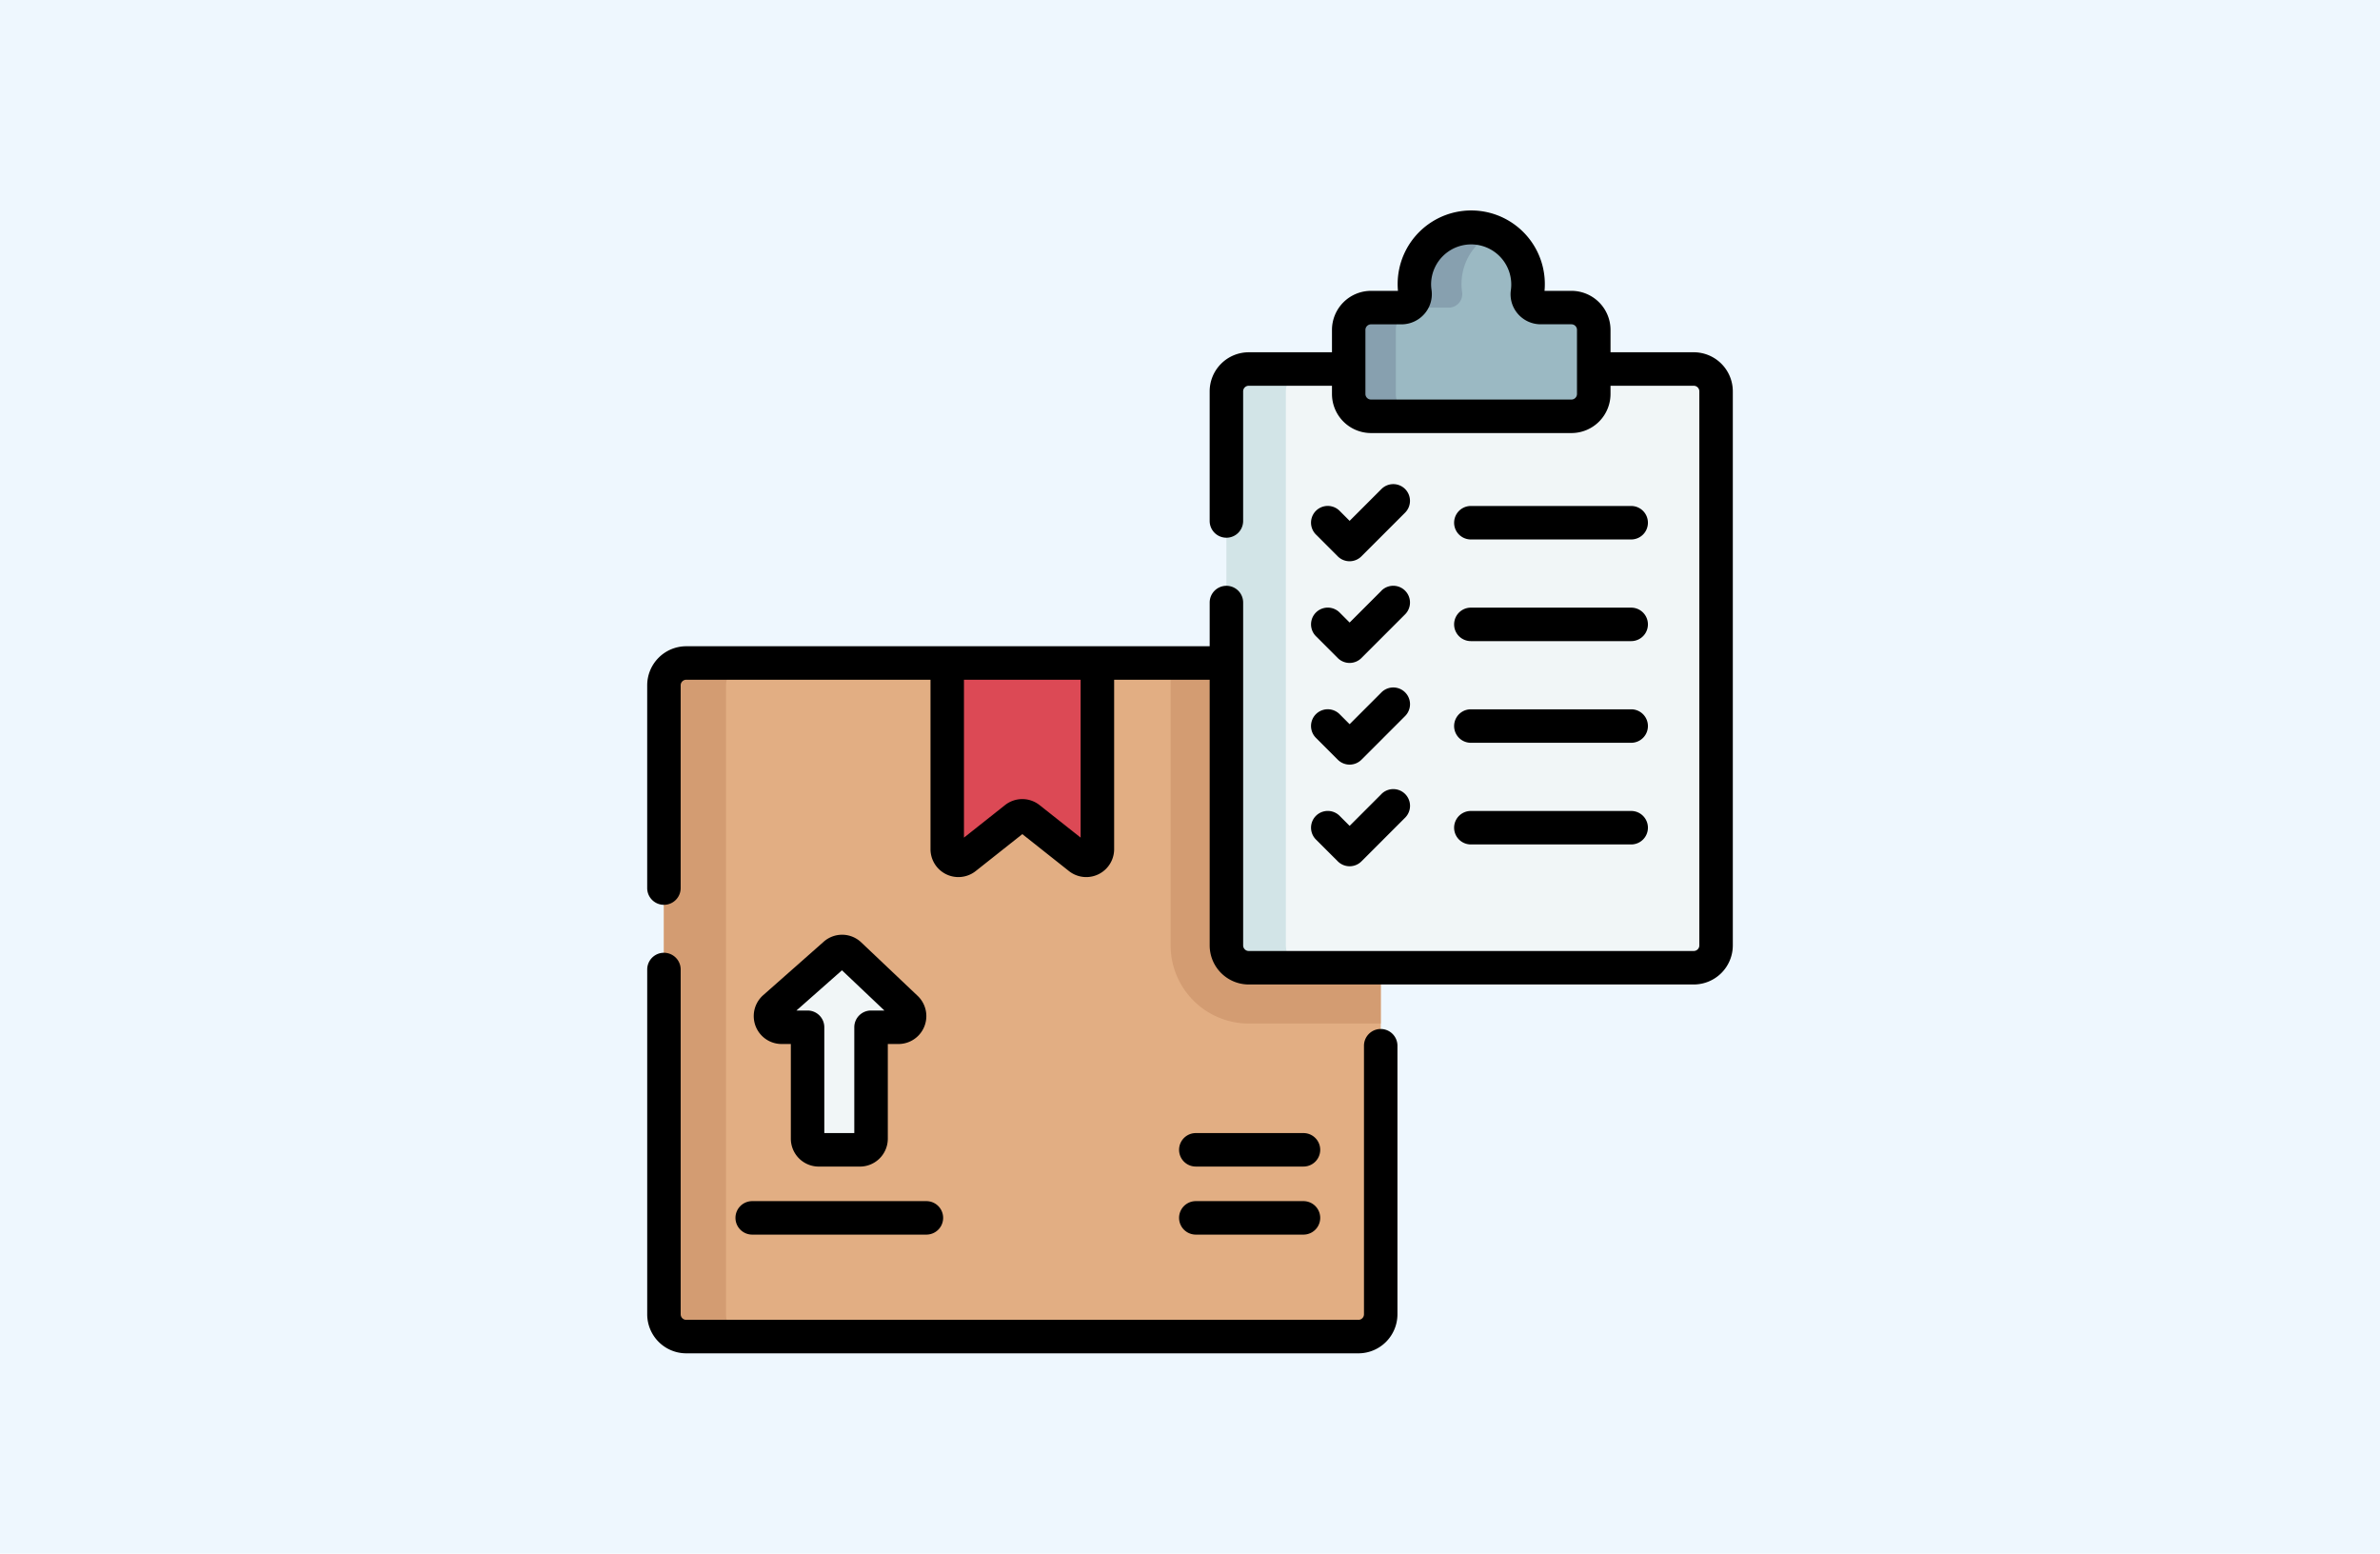 <svg xmlns="http://www.w3.org/2000/svg" width="190" height="124" viewBox="0 0 190 124"><g transform="translate(-180.319 -1760)"><rect width="190" height="124" transform="translate(180.319 1760)" fill="#eef7fe"/><g transform="translate(219.213 1776.798)"><g transform="translate(14.109 36.118)"><path d="M75.714,256.492H22.056a1.782,1.782,0,0,1-1.782-1.782v-50.2a1.782,1.782,0,0,1,1.782-1.782H75.714A1.782,1.782,0,0,1,77.5,204.51v50.2A1.782,1.782,0,0,1,75.714,256.492Z" transform="translate(-20.274 -202.728)" fill="#e2ae83"/></g><g transform="translate(54.559 36.118)"><path d="M262.3,202.728H247.31V225.27a6.243,6.243,0,0,0,6.236,6.236h10.537v-27A1.782,1.782,0,0,0,262.3,202.728Z" transform="translate(-247.31 -202.728)" fill="#d39c72"/></g><g transform="translate(14.109 36.118)"><path d="M25.229,254.71v-50.2a1.782,1.782,0,0,1,1.782-1.782H22.056a1.782,1.782,0,0,0-1.782,1.782v50.2a1.782,1.782,0,0,0,1.782,1.782H27.01A1.782,1.782,0,0,1,25.229,254.71Z" transform="translate(-20.274 -202.728)" fill="#d39c72"/></g><g transform="translate(36.727 36.118)"><path d="M157.766,218.286l-4-3.165a.891.891,0,0,0-1.106,0l-4,3.165a.891.891,0,0,1-1.444-.7v-14.86H159.21v14.86A.891.891,0,0,1,157.766,218.286Z" transform="translate(-147.223 -202.728)" fill="#dc4955"/></g><g transform="translate(22.618 59.152)"><path d="M71.879,347.837h3.285a.891.891,0,0,0,.891-.891v-8.892H78.24a.891.891,0,0,0,.613-1.538l-4.5-4.259a.891.891,0,0,0-1.2-.021l-4.822,4.259a.891.891,0,0,0,.59,1.559h2.066v8.892A.891.891,0,0,0,71.879,347.837Z" transform="translate(-68.03 -332.013)" fill="#f1f6f7"/></g><g transform="translate(59.012 12.655)"><path d="M274.091,118.818h35.528a1.782,1.782,0,0,0,1.782-1.782V72.813a1.782,1.782,0,0,0-1.782-1.782H274.091a1.782,1.782,0,0,0-1.782,1.782v44.224A1.782,1.782,0,0,0,274.091,118.818Z" transform="translate(-272.309 -71.031)" fill="#f1f6f7"/></g><g transform="translate(59.012 12.655)"><path d="M277.058,117.037V72.813a1.782,1.782,0,0,1,1.782-1.782h-4.749a1.782,1.782,0,0,0-1.782,1.782v44.224a1.782,1.782,0,0,0,1.782,1.782h4.749A1.782,1.782,0,0,1,277.058,117.037Z" transform="translate(-272.309 -71.031)" fill="#d2e4e7"/></g><g transform="translate(68.776 1.335)"><path d="M344.893,13.913H342.44a1.063,1.063,0,0,1-1.059-1.208,4.539,4.539,0,1,0-9.028-.67,4.494,4.494,0,0,0,.048.658,1.08,1.08,0,0,1-1.079,1.22h-2.431a1.782,1.782,0,0,0-1.782,1.782v5.114a1.782,1.782,0,0,0,1.782,1.782h16a1.782,1.782,0,0,0,1.782-1.782V15.695A1.782,1.782,0,0,0,344.893,13.913Z" transform="translate(-327.11 -7.496)" fill="#9bb9c3"/></g><g transform="translate(68.776 1.335)"><path d="M330.873,20.809V15.7a1.782,1.782,0,0,1,1.782-1.782h2.431a1.08,1.08,0,0,0,1.079-1.22A4.536,4.536,0,0,1,338.774,7.9a4.464,4.464,0,0,0-1.422-.385,4.54,4.54,0,0,0-5,4.516,4.494,4.494,0,0,0,.048.658,1.08,1.08,0,0,1-1.079,1.22h-2.431A1.782,1.782,0,0,0,327.11,15.7v5.114a1.782,1.782,0,0,0,1.782,1.782h3.763A1.782,1.782,0,0,1,330.873,20.809Z" transform="translate(-327.11 -7.497)" fill="#87a0af"/></g><g transform="translate(12.773 0)"><path d="M71.331,338.631a1.336,1.336,0,0,0-1.336,1.336V361.4a.446.446,0,0,1-.445.445H15.891a.446.446,0,0,1-.445-.445V333.883a1.336,1.336,0,0,0-2.672,0V361.4a3.121,3.121,0,0,0,3.118,3.118H69.549a3.121,3.121,0,0,0,3.118-3.118V339.967A1.336,1.336,0,0,0,71.331,338.631Z" transform="translate(-12.773 -273.3)"/><path d="M52.326,445.146a1.336,1.336,0,0,0,1.336,1.336H67.569a1.336,1.336,0,1,0,0-2.672H53.662A1.336,1.336,0,0,0,52.326,445.146Z" transform="translate(-45.279 -364.74)"/><path d="M65.712,342.99H69a2.229,2.229,0,0,0,2.227-2.227v-7.556h.848a2.227,2.227,0,0,0,1.532-3.844L69.109,325.1a2.215,2.215,0,0,0-3.006-.052l-4.822,4.259a2.227,2.227,0,0,0,1.474,3.9h.73v7.556A2.23,2.23,0,0,0,65.712,342.99Zm1.855-15.666,3.388,3.21H69.887a1.336,1.336,0,0,0-1.336,1.336v8.447H66.157v-8.447a1.336,1.336,0,0,0-1.336-1.336h-.889Z" transform="translate(-52.018 -266.678)"/><path d="M252.439,446.482h8.595a1.336,1.336,0,1,0,0-2.672h-8.595a1.336,1.336,0,1,0,0,2.672Z" transform="translate(-208.642 -364.74)"/><path d="M252.439,416h8.595a1.336,1.336,0,0,0,0-2.672h-8.595a1.336,1.336,0,1,0,0,2.672Z" transform="translate(-208.642 -339.69)"/><path d="M96.322,11.318H89.677V9.534a3.121,3.121,0,0,0-3.118-3.118H84.408a5.875,5.875,0,1,0-11.725-.542c0,.181.009.362.025.542H70.558A3.121,3.121,0,0,0,67.44,9.534v1.785H60.794a3.121,3.121,0,0,0-3.118,3.118V24.784a1.336,1.336,0,0,0,2.672,0V14.436a.446.446,0,0,1,.445-.445H67.44v.657a3.121,3.121,0,0,0,3.118,3.118h16a3.121,3.121,0,0,0,3.118-3.118v-.657h6.646a.446.446,0,0,1,.445.445V58.66a.446.446,0,0,1-.445.445H60.794a.446.446,0,0,1-.445-.445V31.294a1.336,1.336,0,1,0-2.672,0v3.488H15.891A3.121,3.121,0,0,0,12.773,37.9V54.084a1.336,1.336,0,1,0,2.672,0V37.9a.446.446,0,0,1,.445-.445h19.5V50.978A2.227,2.227,0,0,0,39,52.724l3.72-2.946,3.72,2.946a2.227,2.227,0,0,0,3.61-1.746V37.454h7.627V58.66a3.121,3.121,0,0,0,3.118,3.118H96.322A3.121,3.121,0,0,0,99.44,58.66V14.436a3.121,3.121,0,0,0-3.117-3.118ZM87,14.647a.446.446,0,0,1-.445.445h-16a.446.446,0,0,1-.445-.445V9.534a.446.446,0,0,1,.445-.445h2.431a2.434,2.434,0,0,0,1.844-.845,2.385,2.385,0,0,0,.557-1.908,3.16,3.16,0,0,1-.034-.461,3.2,3.2,0,1,1,6.37.47,2.375,2.375,0,0,0,.551,1.9,2.411,2.411,0,0,0,1.83.84h2.453A.446.446,0,0,1,87,9.534v5.114ZM47.377,50.057,44.1,47.464a2.219,2.219,0,0,0-2.765,0l-3.274,2.593v-12.6h9.314v12.6Z" transform="translate(-12.773 0)"/><path d="M317.753,123a1.336,1.336,0,0,0-1.89,0l-2.54,2.54-.8-.8a1.336,1.336,0,0,0-1.89,1.89l1.742,1.742a1.336,1.336,0,0,0,1.89,0l3.485-3.485A1.337,1.337,0,0,0,317.753,123Z" transform="translate(-257.247 -100.766)"/><path d="M375.677,135.063h12.8a1.336,1.336,0,0,0,0-2.672h-12.8a1.336,1.336,0,0,0,0,2.672Z" transform="translate(-309.923 -108.804)"/><path d="M315.863,168.545l-2.54,2.54-.8-.8a1.336,1.336,0,0,0-1.89,1.89l1.742,1.742a1.336,1.336,0,0,0,1.89,0l3.485-3.485a1.336,1.336,0,1,0-1.89-1.89Z" transform="translate(-257.246 -138.195)"/><path d="M375.677,180.605h12.8a1.336,1.336,0,1,0,0-2.672h-12.8a1.336,1.336,0,1,0,0,2.672Z" transform="translate(-309.923 -146.232)"/><path d="M310.636,217.718l1.742,1.742a1.336,1.336,0,0,0,1.89,0l3.485-3.485a1.336,1.336,0,1,0-1.89-1.89l-2.54,2.54-.8-.8a1.336,1.336,0,0,0-1.89,1.89Z" transform="translate(-257.247 -175.622)"/><path d="M375.677,226.147h12.8a1.336,1.336,0,1,0,0-2.672h-12.8a1.336,1.336,0,1,0,0,2.672Z" transform="translate(-309.923 -183.66)"/><path d="M315.863,259.628l-2.54,2.54-.8-.8a1.336,1.336,0,0,0-1.89,1.89L312.378,265a1.336,1.336,0,0,0,1.89,0l3.485-3.485a1.336,1.336,0,1,0-1.89-1.89Z" transform="translate(-257.246 -213.05)"/><path d="M375.677,271.688h12.8a1.336,1.336,0,1,0,0-2.672h-12.8a1.336,1.336,0,1,0,0,2.672Z" transform="translate(-309.923 -221.087)"/></g></g></g></svg>